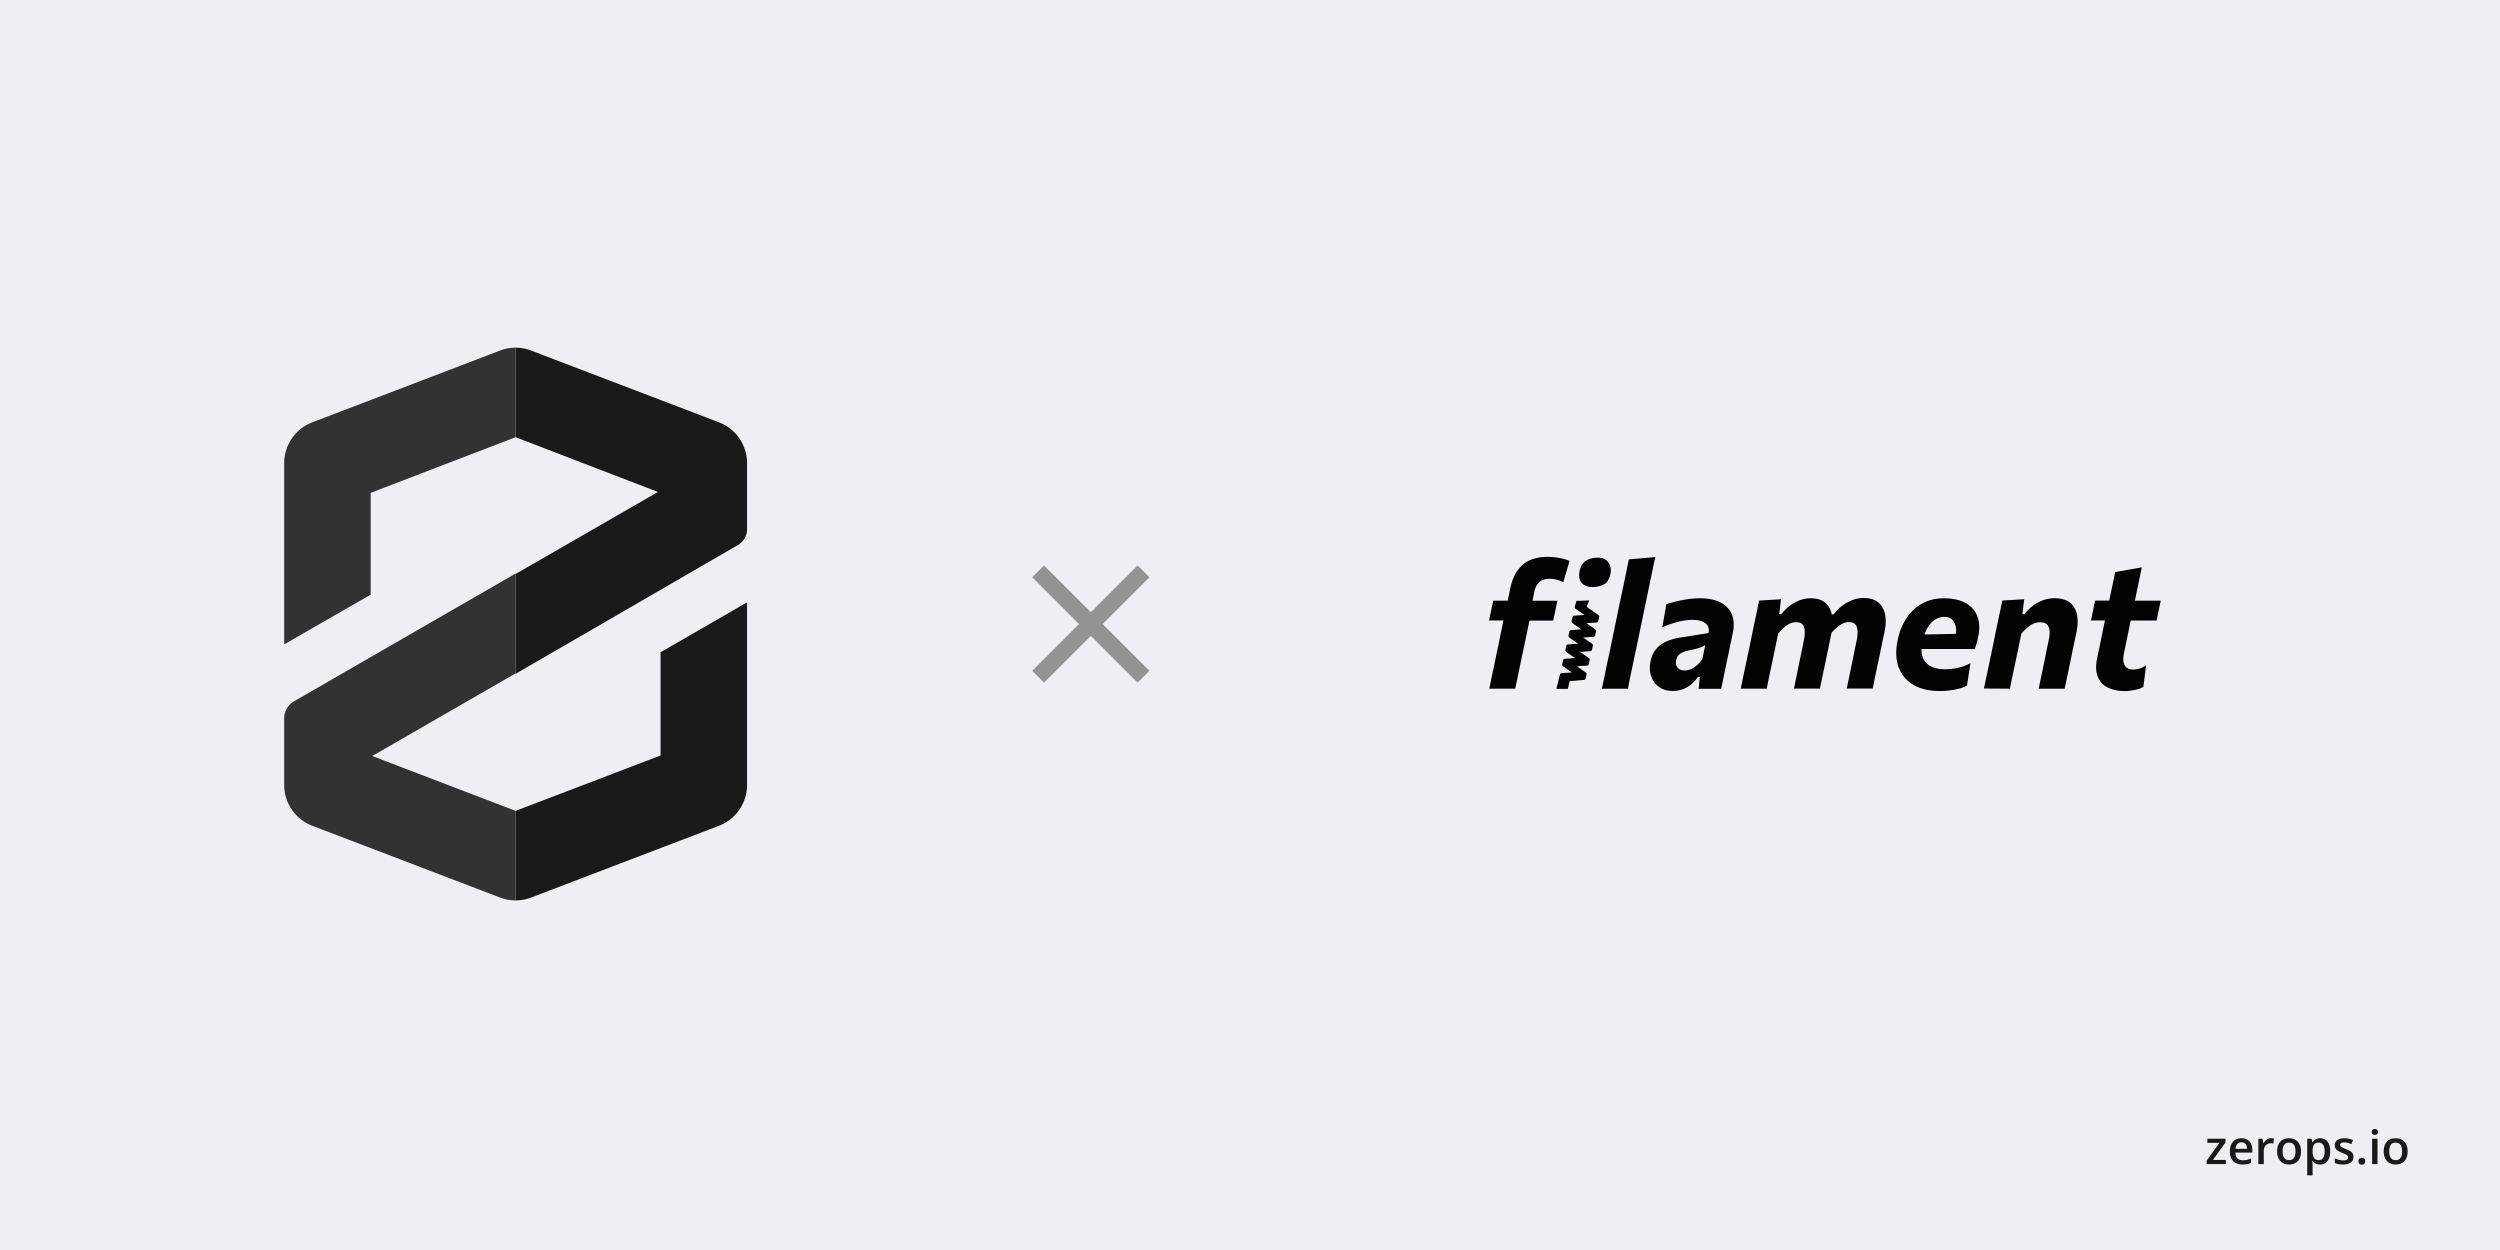<svg xmlns="http://www.w3.org/2000/svg" width="1280" height="640" fill="none"><path fill="#EDEFF3" d="M0 0h1280v640H0z"/><path fill="#1A1A1A" d="M1139.65 596h-9.85v-1.699l6.55-9.153h-6.15v-2.121h9.26v1.875l-6.42 8.977h6.61zm7.97-13.219c1.16 0 2.15.239 2.98.715.83.477 1.46 1.152 1.91 2.027.44.875.67 1.922.67 3.141v1.477h-8.66c.03 1.257.36 2.226 1 2.906.65.68 1.56 1.019 2.72 1.019.83 0 1.57-.078 2.23-.234.66-.164 1.35-.402 2.05-.715v2.238q-.975.458-1.98.668c-.67.141-1.48.211-2.42.211q-1.905 0-3.36-.738c-.96-.5-1.71-1.242-2.26-2.226q-.81-1.478-.81-3.668c0-1.454.25-2.688.74-3.704q.735-1.523 2.07-2.32t3.12-.797m0 2.074c-.87 0-1.57.282-2.11.844-.53.563-.84 1.387-.94 2.473h5.91q-.015-.973-.33-1.723c-.2-.5-.51-.89-.94-1.172q-.615-.422-1.59-.422m15.24-2.074c.21 0 .45.012.71.035s.48.055.67.094l-.26 2.578a3.4 3.4 0 0 0-.61-.105 6 6 0 0 0-.63-.035q-.735 0-1.41.246c-.44.156-.84.398-1.18.726-.35.321-.61.723-.81 1.207s-.29 1.047-.29 1.688V596h-2.77v-12.973h2.16l.37 2.285h.13q.39-.69.96-1.265c.39-.383.82-.688 1.31-.914a3.8 3.8 0 0 1 1.65-.352m15.26 6.703q0 1.618-.42 2.871-.42 1.254-1.23 2.122a5.4 5.4 0 0 1-1.94 1.312c-.76.297-1.62.445-2.57.445-.89 0-1.71-.148-2.45-.445a5.5 5.5 0 0 1-1.93-1.312q-.81-.868-1.26-2.122c-.29-.835-.44-1.793-.44-2.871 0-1.429.24-2.64.74-3.632q.75-1.5 2.13-2.286c.92-.523 2.02-.785 3.29-.785 1.2 0 2.25.262 3.17.785.91.524 1.63 1.286 2.14 2.286.52 1 .77 2.21.77 3.632m-9.41 0c0 .946.12 1.754.34 2.426q.36 1.008 1.08 1.547c.49.352 1.11.527 1.88.527.76 0 1.39-.175 1.87-.527.49-.359.84-.875 1.07-1.547s.34-1.48.34-2.426c0-.945-.11-1.746-.34-2.402-.23-.664-.58-1.168-1.07-1.512-.48-.351-1.11-.527-1.88-.527-1.14 0-1.98.383-2.5 1.148-.52.766-.79 1.864-.79 3.293m19.24-6.703c1.53 0 2.77.563 3.7 1.688.94 1.125 1.4 2.797 1.4 5.015 0 1.469-.21 2.707-.65 3.715-.43 1-1.04 1.758-1.82 2.274q-1.155.76-2.7.761c-.66 0-1.23-.086-1.72-.257a4.4 4.4 0 0 1-1.24-.668 5 5 0 0 1-.87-.914h-.16c.04.312.07.66.11 1.043.04.374.05.718.05 1.031v5.285h-2.76v-18.727h2.25l.39 1.793h.12c.25-.367.54-.707.88-1.019.36-.313.78-.559 1.27-.739.5-.187 1.08-.281 1.75-.281m-.74 2.25q-1.14 0-1.83.457c-.45.297-.79.746-1 1.348q-.3.902-.33 2.262v.386q0 1.442.3 2.45.3.995.99 1.523c.47.344 1.11.516 1.9.516.67 0 1.23-.184 1.67-.551q.66-.551.99-1.57t.33-2.403q0-2.097-.75-3.258c-.49-.773-1.25-1.16-2.27-1.16m17.75 7.266c0 .851-.21 1.57-.62 2.156s-1.02 1.031-1.82 1.336c-.79.297-1.75.445-2.9.445-.91 0-1.69-.066-2.35-.199a8 8 0 0 1-1.84-.586v-2.379c.62.289 1.31.539 2.08.75q1.155.317 2.19.317c.91 0 1.56-.141 1.96-.422.39-.289.59-.672.59-1.149q0-.421-.24-.75c-.16-.226-.46-.457-.89-.691-.43-.242-1.07-.531-1.9-.867-.82-.328-1.51-.656-2.08-.985-.56-.328-.98-.722-1.27-1.183-.29-.469-.44-1.067-.44-1.793 0-1.149.46-2.02 1.36-2.613.92-.602 2.12-.903 3.62-.903q1.2 0 2.25.246c.72.157 1.41.387 2.09.692l-.87 2.074q-.87-.387-1.77-.633a6.3 6.3 0 0 0-1.79-.258c-.71 0-1.25.11-1.63.328-.37.219-.55.532-.55.938q0 .457.27.773.27.317.93.633c.44.211 1.06.473 1.85.785.77.297 1.44.61 2 .938.57.32 1.01.715 1.31 1.183.31.469.46 1.075.46 1.817m2.58 2.25c0-.641.16-1.09.49-1.348.34-.265.74-.398 1.22-.398s.88.133 1.22.398q.51.387.51 1.348 0 .938-.51 1.359c-.34.274-.74.41-1.22.41s-.88-.136-1.22-.41c-.33-.281-.49-.734-.49-1.359m9.74-11.52V596h-2.76v-12.973zm-1.36-4.968c.42 0 .78.113 1.09.339s.47.618.47 1.172c0 .547-.16.938-.47 1.172-.31.227-.67.34-1.09.34-.44 0-.81-.113-1.12-.34-.29-.234-.44-.625-.44-1.172 0-.554.15-.945.44-1.172.31-.226.68-.339 1.12-.339m16.79 11.425q0 1.618-.42 2.871-.42 1.254-1.23 2.122a5.4 5.4 0 0 1-1.95 1.312c-.75.297-1.61.445-2.56.445-.89 0-1.71-.148-2.45-.445a5.7 5.7 0 0 1-1.94-1.312c-.54-.579-.95-1.286-1.25-2.122q-.45-1.253-.45-2.871c0-1.429.25-2.64.74-3.632.5-1 1.21-1.762 2.14-2.286.92-.523 2.02-.785 3.29-.785 1.19 0 2.25.262 3.16.785.92.524 1.63 1.286 2.15 2.286.51 1 .77 2.21.77 3.632m-9.41 0c0 .946.11 1.754.34 2.426.24.672.59 1.188 1.08 1.547.48.352 1.11.527 1.87.527.77 0 1.39-.175 1.88-.527.48-.359.84-.875 1.07-1.547.22-.672.34-1.48.34-2.426 0-.945-.12-1.746-.34-2.402-.23-.664-.59-1.168-1.07-1.512-.49-.351-1.11-.527-1.89-.527q-1.71 0-2.49 1.148c-.53.766-.79 1.864-.79 3.293"/><path fill="#323232" d="m256.096 179.457-96.358 36.828a22.43 22.43 0 0 0-14.238 20.909v92.714l44.283-25.449v-52.131L264 223.853V178c-2.701.006-5.379.5-7.904 1.457m-65.528 207.628L264 344.763v-51.121l-113.455 65.415a10.21 10.21 0 0 0-5.045 8.745v34.249a22.4 22.4 0 0 0 3.952 12.522 22.4 22.4 0 0 0 10.286 8.162l96.358 36.828a22.4 22.4 0 0 0 7.904 1.458v-45.853z"/><path fill="#1A1A1A" d="M377.791 279.066a9.36 9.36 0 0 0 4.709-8.24v-33.632a22.43 22.43 0 0 0-14.238-20.909l-96.414-36.828A22.4 22.4 0 0 0 264 178v45.853l72.871 28.027L264 293.865v51.122zM271.848 459.563l96.414-36.828a22.43 22.43 0 0 0 14.238-20.684v-93.667l-44.284 25.561v52.859L264 415.168v45.853a22.4 22.4 0 0 0 7.848-1.458"/><path fill="#939393" d="m588.5 295.553-6.043-6.043-23.957 23.957-23.957-23.957-6.043 6.043 23.957 23.957-23.957 23.957 6.043 6.043 23.957-23.957 23.957 23.957 6.043-6.043-23.957-23.957z"/><path fill="#010202" d="M775.79 352.62c.672-3.225 1.344-6.35 1.949-9.34.504-2.52 1.109-5.275 1.747-8.332l.403-1.848 3.192-15.353h12.162l2.15-10.18H784.66q.151-.655.403-2.016c.168-.873.336-1.646.437-2.251.47-2.318 1.344-4.065 2.587-5.207 1.243-1.176 2.956-1.747 5.173-1.747 1.244 0 2.487.134 3.696.437 1.21.302 2.385.739 3.461 1.276l3.191-10.852q-1.411-.654-3.326-1.108c-1.277-.303-2.587-.571-3.964-.739a35 35 0 0 0-4.166-.235c-2.184 0-4.301.268-6.316.806-2.016.537-3.864 1.411-5.51 2.654s-3.091 2.956-4.334 5.073c-1.243 2.15-2.184 4.804-2.822 7.996-.403 2.016-.874 4.2-1.344 6.585l.134-.706h-7.425l-2.15 10.147h7.391l-.1.504c-.202.94-.403 1.881-.571 2.788l-.303 1.377c-.47 2.285-.907 4.334-1.276 6.216l-.941 4.502c-.773 3.729-1.478 7.122-2.117 10.146-.638 3.024-1.276 6.148-1.948 9.373h13.27zm37.864-45.187-1.277 3.258 5.946 4.166c.336.236.504.639.437 1.076l-.033.134-.404 1.848c-.1.47-.436.806-.873.806l-5.241.336 4.502 3.124c.336.236.504.639.437 1.076l-.034.134-.403 1.848c-.101.47-.437.806-.874.806l-5.241.37 4.502 3.124c.336.235.504.638.437 1.075l-.034.135-.403 1.847c-.101.471-.437.807-.873.807l-5.241.369 4.502 3.125c.336.235.504.638.436 1.075l-.033.134-.403 1.848c-.101.47-.437.806-.874.806l-5.241.37 4.502 3.124c.336.236.504.639.437 1.076l-.034.134-.403 1.848c-.101.47-.437.806-.874.806l-7.357.638-.907 3.931h-5.88l1.814-7.223c.101-.47.437-.806.874-.806l5.241-.37-4.502-3.124c-.336-.236-.504-.639-.437-1.076l.034-.134.403-1.848c.101-.47.437-.806.874-.806l5.241-.37-4.502-3.124c-.336-.235-.504-.638-.437-1.075l.034-.135.403-1.847c.101-.471.437-.807.873-.807l5.241-.369-4.502-3.125c-.336-.235-.504-.638-.436-1.075l.033-.134.403-1.848c.101-.47.437-.806.874-.806l5.241-.37-4.502-3.124c-.336-.236-.504-.639-.437-1.075l.034-.135.403-1.848c.101-.47.437-.806.874-.806l5.241-.37-4.502-3.124c-.336-.235-.504-.638-.437-1.075l.034-.135.806-2.922c.033.1 6.518-.168 6.518-.168m4.501-21.905c2.419 0 4.2.806 5.342 2.452 1.176 1.646 1.512 3.595 1.042 5.88-.538 2.62-1.613 4.401-3.259 5.308s-3.696 1.377-6.115 1.377c-2.385 0-4.166-.705-5.375-2.15-1.21-1.445-1.545-3.46-1.008-6.114.504-2.419 1.579-4.133 3.259-5.208 1.68-1.008 3.696-1.545 6.114-1.545m17.235 57.752a769 769 0 0 0-1.915 9.34h-13.304c.672-3.225 1.344-6.35 1.949-9.373.638-3.024 1.344-6.417 2.15-10.147l5.174-25.029a804 804 0 0 0 2.318-10.885l2.217-10.785 13.506-1.176c-.739 3.562-1.512 7.19-2.284 10.953-.773 3.763-1.613 7.693-2.453 11.859l-5.207 25.03a511 511 0 0 0-2.151 10.213m35.075-36.956c4.267 0 7.795.739 10.55 2.184 2.754 1.444 4.669 3.494 5.745 6.181 1.075 2.655 1.209 5.846.403 9.508-.303 1.512-.605 3.024-.941 4.569a242 242 0 0 0-1.008 4.872l-.806 3.796c-.471 2.251-.974 4.637-1.478 7.123a481 481 0 0 1-1.714 8.097h-11.49l.571-6.014h-1.008c-1.108 1.612-2.318 2.923-3.628 3.964a14.5 14.5 0 0 1-4.3 2.352c-1.546.537-3.192.806-4.973.806-2.822 0-5.174-.705-7.089-2.116-1.881-1.411-3.225-3.259-3.964-5.577s-.806-4.838-.235-7.593c.437-2.117 1.176-3.864 2.15-5.275 1.008-1.411 2.184-2.587 3.595-3.494s2.956-1.613 4.67-2.15a34 34 0 0 1 5.308-1.21l13.909-2.217c.302-1.344.202-2.553-.336-3.561-.504-1.008-1.445-1.781-2.788-2.352-1.344-.571-3.024-.84-5.107-.84-1.075 0-2.218.067-3.393.235-1.21.168-2.453.404-3.763.739a42 42 0 0 0-4.032 1.176 52 52 0 0 0-4.233 1.647l2.083-11.826c1.075-.37 2.285-.706 3.662-1.075 1.378-.336 2.789-.672 4.3-.975a67 67 0 0 1 4.637-.739 45 45 0 0 1 4.703-.235m2.654 23.887a8 8 0 0 1-1.511.874c-.605.302-1.412.571-2.453.873q-1.562.453-4.233 1.008c-1.142.269-2.218.571-3.158.941-.941.369-1.747.873-2.352 1.545-.638.672-1.041 1.512-1.243 2.587-.302 1.646 0 2.957.84 3.864.873.907 2.016 1.377 3.527 1.377q1.614 0 3.226-.705 1.612-.707 3.124-2.016a15.4 15.4 0 0 0 2.722-3.125zm64.674-15.857c-.471-2.251-1.411-4.066-2.856-5.41q-2.772-2.62-7.761-2.62c-2.049 0-3.998.369-5.879 1.075-1.882.739-3.629 1.713-5.208 2.957a21.4 21.4 0 0 0-4.031 4.165h-1.109l.941-7.693-11.221.672c-.773 3.763-1.512 7.391-2.285 10.919a692 692 0 0 0-2.083 10.146l-.941 4.502c-.806 3.729-1.512 7.122-2.15 10.146s-1.277 6.148-1.948 9.373h13.304a622 622 0 0 1 1.915-9.306c.638-2.99 1.276-6.148 2.016-9.541l1.915-9.34a35 35 0 0 1 2.855-2.99c.975-.874 1.982-1.579 3.024-2.083a7.7 7.7 0 0 1 3.36-.773c2.083 0 3.393.806 3.964 2.453s.571 3.83.034 6.517l-1.277 6.249c-.706 3.36-1.378 6.552-1.949 9.475-.604 2.956-1.243 6.047-1.915 9.306h13.271c.672-3.226 1.344-6.35 1.982-9.374.638-3.023 1.344-6.417 2.117-10.146.369-1.747.705-3.427 1.041-5.073q.505-2.419.907-4.334l-.067.303.101-.101a35 35 0 0 1 1.915-1.949l.504-.437c.974-.873 1.982-1.579 3.057-2.116a7.3 7.3 0 0 1 3.36-.807c2.083 0 3.393.807 3.964 2.453s.571 3.83.034 6.518l-1.277 6.249c-.672 3.393-1.344 6.585-1.949 9.508-.604 2.922-1.243 6.047-1.948 9.272h13.304c.638-3.225 1.277-6.35 1.915-9.34.638-3.023 1.344-6.383 2.15-10.179.37-1.747.706-3.427 1.042-5.073q.504-2.42.907-4.334c1.142-5.275.773-9.475-1.075-12.666q-2.772-4.737-9.575-4.737c-2.05 0-4.032.369-5.913 1.108a21.6 21.6 0 0 0-5.275 2.99c-1.612 1.277-2.99 2.688-4.166 4.301h-.974zm57.483-8.03c4.67 0 8.464.873 11.394 2.587 2.92 1.713 4.93 4.132 5.94 7.223 1.04 3.091 1.04 6.719.04 10.852a44 44 0 0 1-.74 2.788c-.2.639-.41 1.277-.61 1.915l-.2.605h-27.246v.168c-.068 1.713.201 3.225.739 4.502.84 1.915 2.251 3.36 4.199 4.3 1.949.941 4.368 1.411 7.19 1.411 1.243 0 2.62-.1 4.168-.336a32 32 0 0 0 4.57-1.041c1.51-.47 2.89-1.075 4.16-1.781l-1.78 11.49c-.8.471-1.88.941-3.29 1.344-1.38.437-2.99.773-4.838 1.042-1.814.268-3.796.403-5.879.403-5.342 0-9.777-1.042-13.372-3.125-3.561-2.083-6.081-5.073-7.559-8.936-1.478-3.864-1.68-8.433-.605-13.741.874-4.368 2.386-8.164 4.536-11.423s4.804-5.779 8.063-7.559c3.292-1.815 6.988-2.688 11.12-2.688m.269 9.508q-2.268 0-4.435 1.209c-1.444.807-2.721 2.083-3.863 3.797-.672 1.041-1.243 2.251-1.747 3.628l-.135.403 16.055-.336.07-.403c.24-1.982-.07-3.763-.87-5.342-.976-1.948-2.656-2.956-5.075-2.956m33.525 36.788q.96-4.837 1.92-9.273c.64-2.956 1.28-6.148 2.02-9.541l1.91-9.34a28 28 0 0 1 2.92-2.99c1.01-.874 2.02-1.579 3.13-2.083a8.2 8.2 0 0 1 3.53-.773c2.35 0 3.83.807 4.43 2.453.64 1.646.64 3.83.03 6.518l-1.27 6.248c-.68 3.36-1.31 6.552-1.95 9.475-.61 2.956-1.24 6.047-1.95 9.306h13.3c.68-3.225 1.35-6.35 1.99-9.373.63-3.024 1.34-6.417 2.08-10.147.37-1.747.74-3.426 1.07-5.073.34-1.612.64-3.057.91-4.334 1.11-5.274.71-9.474-1.14-12.666-1.88-3.158-5.21-4.737-10.01-4.737-2.12 0-4.14.37-6.08 1.075-1.95.74-3.73 1.714-5.31 2.957a19.6 19.6 0 0 0-4.03 4.166h-1.11l.94-7.694-11.22.672c-.78 3.763-1.51 7.425-2.29 10.919-.74 3.528-1.44 6.887-2.08 10.113l-.94 4.502c-.77 3.695-1.48 7.088-2.12 10.112-.64 3.057-1.31 6.182-1.98 9.407zm58.83 1.209c1.08 0 2.22-.1 3.46-.302 1.25-.202 2.42-.437 3.5-.773 1.07-.302 1.95-.672 2.55-1.108l1.41-11.054c-1.14.807-2.32 1.378-3.46 1.714q-1.71.504-3.12.504c-2.15 0-3.63-.739-4.44-2.251s-.87-3.696-.23-6.585l3.36-16.261h13.23l2.15-10.18h-13.23l.1-.436c.2-.907.37-1.781.53-2.654l.17-.84c.47-2.218.91-4.368 1.35-6.451.43-2.083.9-4.3 1.37-6.652l-13.6 2.385c-.64 2.99-1.21 5.88-1.82 8.668-.33 1.68-.74 3.461-1.14 5.376l-.13.571h-7.19l-2.15 10.18h7.19l-.07.268-.17.773c-.47 2.318-.94 4.502-1.34 6.551-.44 2.05-.84 3.998-1.21 5.88-.41 1.881-.78 3.796-1.21 5.745-.81 3.83-.71 6.988.27 9.474.97 2.486 2.65 4.368 5.04 5.577 2.48 1.277 5.37 1.881 8.83 1.881"/></svg>